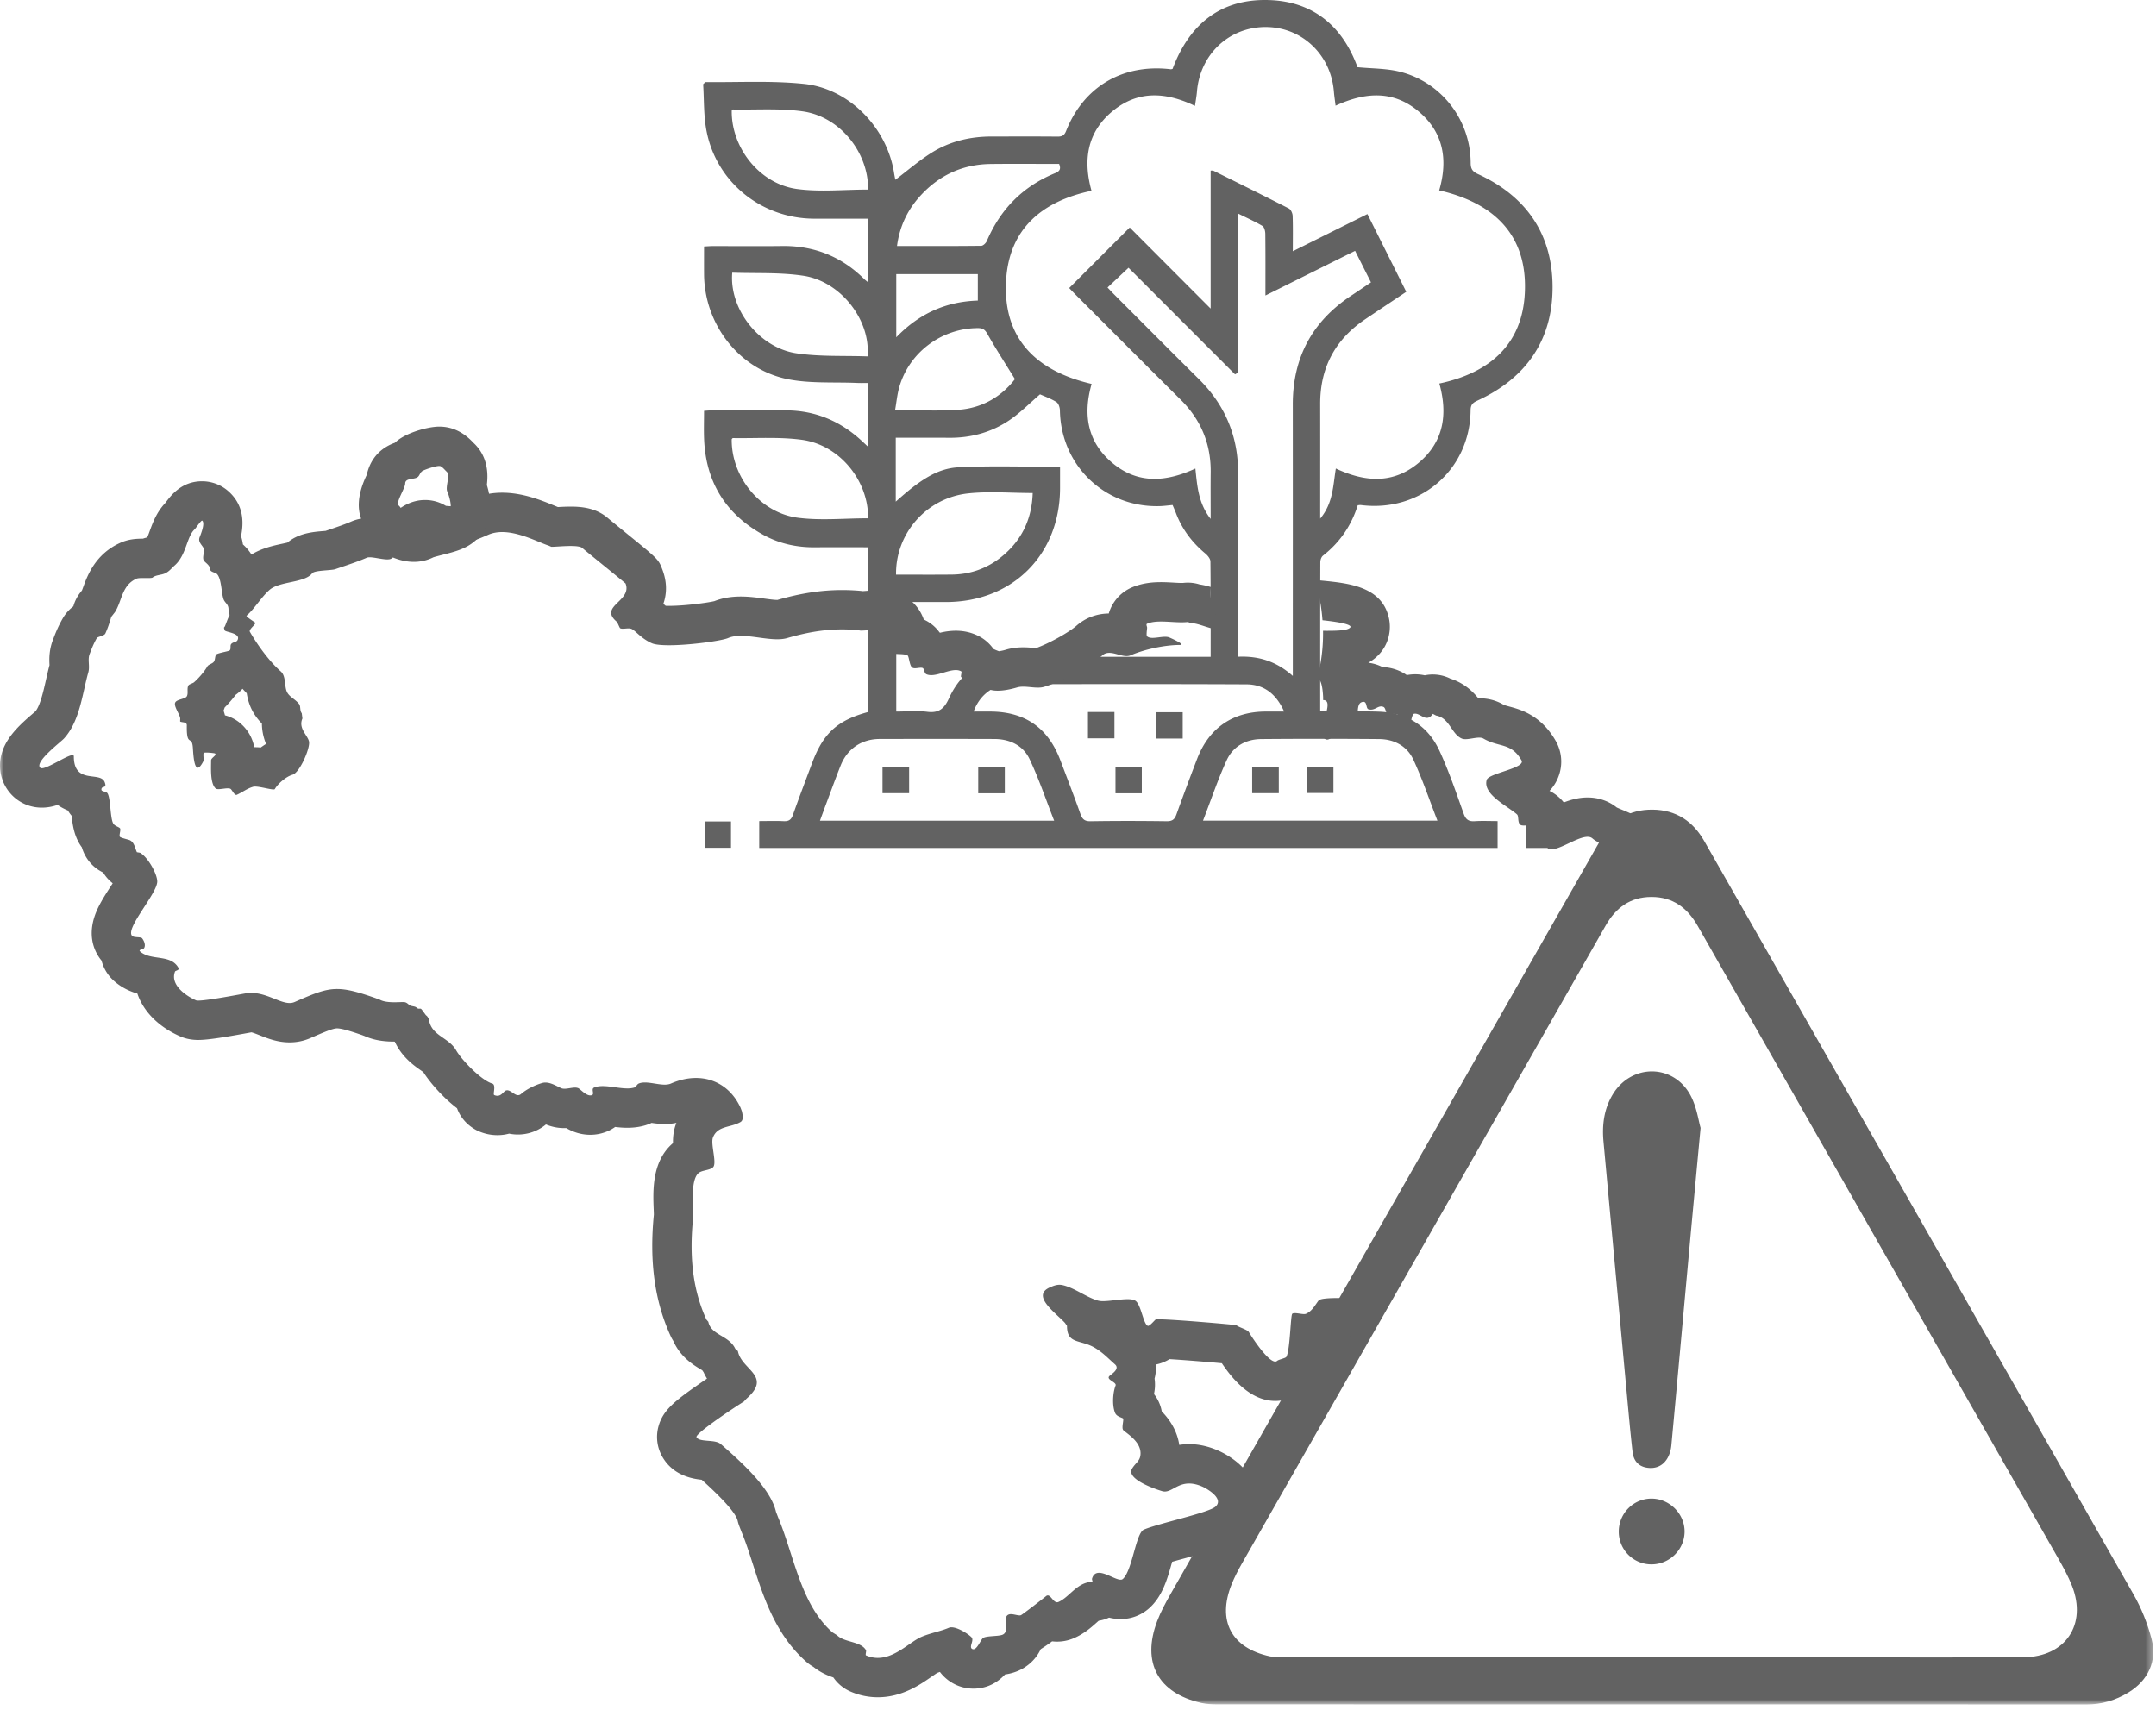 <svg xmlns="http://www.w3.org/2000/svg" xmlns:xlink="http://www.w3.org/1999/xlink" width="300" height="238" viewBox="0 0 300 238">
    <defs>
        <path id="a" d="M0 237.186h299.62V0H0z"/>
    </defs>
    <g fill="none" fill-rule="evenodd">
        <path fill="#626262" d="M136.061 41.826v-3.68h-11.35v8.791c3.174-3.286 6.894-4.974 11.35-5.11zm5.164 10.93c-1.368-2.22-2.657-4.199-3.81-6.253-.345-.615-.638-.845-1.325-.845-5.053 0-9.604 3.383-10.973 8.262-.28.997-.375 2.047-.569 3.148 3.09 0 5.951.154 8.786-.04 3.32-.226 6.007-1.83 7.891-4.272zm-16.41-18.522c3.965 0 7.843.014 11.72-.029.27-.004.658-.382.783-.675 1.897-4.442 5.043-7.62 9.52-9.445.667-.273.798-.625.536-1.274-3.216 0-6.384-.03-9.552.008-3.753.047-6.943 1.468-9.525 4.175-1.904 1.996-3.1 4.361-3.482 7.24zm-4.025-7.853c.077-5.124-3.88-10.142-9.092-10.882-3.187-.452-6.472-.205-9.712-.264-.056 0-.113.096-.168.15-.078 5.168 3.877 10.211 9.092 10.916 3.213.434 6.533.08 9.88.08zm3.893 53.585c2.64 0 5.206.021 7.773-.007 2.538-.028 4.832-.833 6.815-2.409 2.854-2.27 4.308-5.245 4.426-8.943-3.083 0-6.074-.263-9 .056-5.792.633-10.104 5.594-10.014 11.303zm-3.893-7.84c.078-5.194-3.932-10.202-9.21-10.923-3.153-.43-6.396-.19-9.597-.243-.056 0-.112.096-.167.15-.078 5.215 3.934 10.253 9.212 10.94 3.18.412 6.457.075 9.762.075zm-.076-22.532c.46-5.037-3.717-10.432-8.923-11.222-3.252-.494-6.607-.31-9.9-.43-.452 5.04 3.732 10.441 8.923 11.222 3.253.49 6.607.31 9.9.43zm46.684 64.602h32.613c-1.13-2.91-2.084-5.767-3.345-8.48-.875-1.884-2.649-2.85-4.75-2.868a956.454 956.454 0 0 0-16.423 0c-2.149.02-3.926 1.025-4.812 2.964-1.227 2.688-2.172 5.505-3.283 8.384zm-20.718.01c-1.153-2.942-2.122-5.835-3.42-8.572-.912-1.92-2.758-2.79-4.909-2.797-5.316-.016-10.633-.017-15.949-.002-2.518.007-4.504 1.36-5.435 3.704-.73 1.84-1.403 3.703-2.098 5.557-.256.681-.502 1.367-.774 2.11h32.585zm-11.202-15.188h2.244c4.863-.004 8.098 2.224 9.821 6.776.941 2.482 1.904 4.957 2.79 7.46.263.741.58 1.042 1.417 1.03 3.533-.057 7.066-.05 10.598-.003.772.01 1.101-.252 1.351-.955a377.024 377.024 0 0 1 2.862-7.685c1.652-4.334 4.964-6.615 9.576-6.623.805-.002 1.61 0 2.546 0-1.096-2.442-2.795-3.774-5.24-3.785-10.954-.05-21.909-.035-32.863-.01-2.325.006-4.265 1.48-5.102 3.795zm44.413-4.956v-1.717c0-12.024.008-24.048-.003-36.072-.005-6.502 2.696-11.535 8.112-15.122.912-.603 1.815-1.219 2.766-1.858l-2.209-4.387c-4.18 2.081-8.259 4.112-12.477 6.214 0-3.03.015-5.807-.018-8.582-.005-.379-.139-.94-.403-1.1-1.04-.62-2.157-1.11-3.455-1.757v22.215l-.354.198-14.82-14.835-2.92 2.75c.31.325.598.642.902.945 3.927 3.93 7.838 7.875 11.79 11.781 3.69 3.65 5.512 8.023 5.481 13.227-.048 8.015-.013 16.031-.013 24.048v1.38c2.861-.132 5.333.636 7.621 2.672zm-32.389-29.097v2.923c0 9.283-6.6 15.888-15.877 15.89h-6.914v15.24c1.493 0 2.931-.139 4.33.036 1.62.202 2.364-.465 3.007-1.877 1.792-3.933 4.957-5.799 9.284-5.788 8.571.025 17.141.008 25.711.01h1.415c0-4.545.018-8.907-.032-13.268-.004-.375-.379-.83-.704-1.103-1.837-1.53-3.232-3.367-4.086-5.607-.15-.395-.323-.78-.474-1.143-.65.058-1.199.135-1.749.152-7.663.25-13.8-5.644-13.93-13.33-.008-.397-.193-.965-.485-1.149-.76-.477-1.628-.782-2.282-1.078-1.46 1.251-2.744 2.57-4.236 3.582-2.515 1.708-5.367 2.49-8.43 2.464-2.444-.02-4.888-.004-7.41-.004v8.891c3.405-3.043 5.79-4.627 8.741-4.778 4.655-.238 9.33-.063 14.121-.063zm20.958 7.252c0-2.379-.019-4.43.004-6.48.045-3.98-1.368-7.332-4.195-10.136-4.932-4.889-9.827-9.815-14.736-14.727-.298-.297-.58-.608-.757-.792l8.424-8.425c3.636 3.646 7.345 7.363 11.257 11.283V23.741c.21 0 .3-.026.361.004 3.514 1.744 7.032 3.478 10.522 5.268.284.145.514.664.527 1.018.056 1.575.024 3.154.024 4.93l10.38-5.174c1.836 3.673 3.613 7.231 5.405 10.82-1.993 1.332-3.876 2.58-5.747 3.844-4.16 2.813-6.238 6.732-6.229 11.762.01 4.881.002 9.761.002 14.643v1.316c1.797-2.164 1.784-4.57 2.177-6.975 4.072 1.914 7.973 2.17 11.51-.782 3.51-2.93 4.083-6.777 2.89-11.045 7.026-1.489 11.581-5.46 11.9-12.69.351-7.999-4.305-12.437-11.919-14.187 1.256-4.323.58-8.139-2.946-11.054-3.537-2.925-7.442-2.59-11.472-.73-.094-.779-.187-1.362-.234-1.948-.406-5.145-4.443-8.987-9.47-9-5.109-.017-9.168 3.801-9.586 9.003-.049.61-.167 1.212-.274 1.972-4.1-1.967-7.997-2.173-11.526.781-3.505 2.935-4.05 6.79-2.872 11.034-6.899 1.444-11.43 5.312-11.878 12.36-.516 8.155 4.146 12.72 11.893 14.514-1.235 4.347-.564 8.162 2.976 11.07 3.54 2.906 7.442 2.565 11.463.708.264 2.494.411 4.813 2.126 7.014zm-47.655-10.03v-8.893c-.517 0-1.015.018-1.51-.004-3.24-.144-6.562.105-9.706-.529-6.767-1.368-11.564-7.65-11.62-14.557-.01-1.266-.002-2.53-.002-3.907.438-.02.82-.054 1.198-.054 3.216-.004 6.431.03 9.646-.01 4.48-.055 8.296 1.472 11.47 4.627.107.108.232.197.46.386V30.43c-2.505 0-4.993.008-7.482 0-7.249-.028-13.516-5.019-14.93-12.108-.439-2.192-.346-4.49-.488-6.603.223-.202.282-.3.34-.299 4.558.052 9.151-.217 13.667.25 6.346.652 11.594 6.14 12.562 12.426.053.346.13.69.174.923 1.702-1.285 3.31-2.69 5.1-3.802 2.505-1.554 5.322-2.219 8.281-2.218 3.057 0 6.114-.017 9.17.012.633.005.956-.144 1.213-.793 2.45-6.179 7.902-9.37 14.56-8.58.072.007.151-.026.251-.044 2.327-6.222 6.701-9.819 13.474-9.583 6.228.216 10.228 3.761 12.261 9.34 2.004.197 3.968.162 5.814.612 5.835 1.422 9.908 6.711 9.931 12.703.003.835.244 1.205 1.024 1.562 6.701 3.072 10.357 8.34 10.371 15.7.013 7.36-3.636 12.627-10.31 15.751-.642.3-1.087.496-1.095 1.393-.072 8.302-7.007 14.268-15.278 13.21-.112-.015-.23.014-.423.027-.888 2.82-2.486 5.173-4.84 7.013-.227.178-.369.602-.37.912-.02 6.55-.016 13.098-.016 19.647v1.064c.372.027.71.07 1.048.07 2.381.007 4.765-.063 7.144.02 3.866.136 6.793 1.953 8.41 5.453 1.308 2.835 2.313 5.815 3.368 8.76.297.83.71 1.083 1.54 1.028 1.024-.066 2.056-.015 3.171-.015v3.74H105.645v-3.74c1.132 0 2.268-.043 3.397.013.706.036 1.05-.194 1.29-.874.856-2.428 1.78-4.833 2.681-7.245 1.537-4.11 3.487-5.9 7.736-7.062V76.157c-2.436 0-4.88-.018-7.326.005-2.552.024-4.985-.504-7.209-1.732-5.21-2.875-7.99-7.313-8.239-13.282-.055-1.3-.008-2.604-.008-3.977.431-.027.775-.066 1.12-.066 3.453-.004 6.906-.022 10.358.003 4.03.031 7.494 1.498 10.442 4.221.252.232.5.467.918.857z"/>
        <mask id="b" fill="#fff">
            <use xlink:href="#a"/>
        </mask>
        <path fill="#626262" d="M212.342 118h3.665v-3.687h-3.665zM98.048 117.979h3.668v-3.664h-3.668zM155.216 110.389h3.663v-3.666h-3.663zM160.897 102.774h3.674v-3.665h-3.674zM151.386 102.745h3.685v-3.663h-3.685zM136.117 110.395h3.698v-3.677h-3.698zM122.797 110.377h3.705v-3.643h-3.705zM181.881 110.356h3.662v-3.665h-3.662zM174.236 110.38h3.705v-3.648h-3.705zM229.835 230.634h24.046c9.229 0 18.456.037 27.684-.015 5.824-.032 8.867-4.539 6.75-9.933-.538-1.365-1.258-2.665-1.988-3.944-16.69-29.292-33.4-58.572-50.085-87.868-1.451-2.548-3.468-4.062-6.46-4.056-2.925.005-4.938 1.484-6.353 3.969-16.876 29.612-33.767 59.216-50.643 88.827-.52.914-1.008 1.855-1.4 2.828-2.06 5.096-.059 8.885 5.31 10.051.71.155 1.466.135 2.202.136 16.978.007 33.959.005 50.938.005m.016 6.544c-20.112 0-40.222.002-60.333-.009-.79 0-1.602-.026-2.37-.2-6.012-1.362-8.315-5.6-6.14-11.359.493-1.303 1.167-2.549 1.858-3.763 19.917-34.954 39.847-69.9 59.772-104.849 1.621-2.844 4.04-4.364 7.325-4.329 3.226.037 5.587 1.583 7.173 4.367 19.926 34.949 39.865 69.888 59.748 104.86 1.094 1.922 1.938 4.053 2.5 6.192.805 3.059-.503 5.775-3.21 7.427-1.786 1.091-3.723 1.673-5.849 1.671-20.158-.015-40.316-.009-60.474-.008" mask="url(#b)"/>
        <path fill="#626262" d="M236.63 156.956c-.597 6.398-1.109 11.838-1.606 17.277-.822 8.976-1.624 17.952-2.465 26.926-.059.626-.255 1.298-.582 1.828-.647 1.053-1.686 1.457-2.903 1.235-1.164-.212-1.778-1.037-1.905-2.142-.304-2.643-.54-5.293-.786-7.94-1.092-11.765-2.18-23.529-3.265-35.292-.21-2.284.068-4.487 1.252-6.49 2.57-4.344 8.453-4.377 10.85.057.875 1.622 1.125 3.583 1.41 4.541M229.827 217.694a4.547 4.547 0 0 1-4.583-4.513c-.021-2.582 2.06-4.675 4.612-4.64 2.484.035 4.558 2.133 4.547 4.6-.012 2.487-2.073 4.537-4.576 4.553M225.681 112.675a18.686 18.686 0 0 1-.71-.304c-1.143-.915-2.543-1.396-4.07-1.396-1.21 0-2.318.309-3.305.694a5.876 5.876 0 0 0-1.985-1.612 5.956 5.956 0 0 0 1.247-1.998 5.806 5.806 0 0 0-.393-4.969c-2.05-3.585-4.907-4.353-6.442-4.767-.454-.122-.698-.19-.856-.281-.992-.578-2.119-.872-3.349-.872l-.117.001c-.794-.979-2.013-2.142-3.884-2.733a5.453 5.453 0 0 0-3.566-.46 6.31 6.31 0 0 0-1.333-.144c-.392 0-.784.037-1.169.112a5.798 5.798 0 0 0-1.038-.584 6.288 6.288 0 0 0-2.33-.53 5.919 5.919 0 0 0-1.984-.605c2.568-1.438 3.314-4.06 2.88-6.146-.932-4.454-5.569-4.913-9.294-5.282-.33-.032-.664-.062-.996-.092.548 1.84.892 3.716 1.035 5.603 2.513.271 4.765.678 3.56 1.206-.503.22-1.582.264-2.918.264l-.568-.003a24.098 24.098 0 0 1-.783 6.523c.412.23.713.948.797 2.723v.399c1.813 0-1.08 4.248.182 5.353a.557.557 0 0 0 .37.148c1.195 0 2.812-3.991 3.34-3.991.013 0 .026.003.037.008.6.261-.58 3.101.183 3.435a.713.713 0 0 0 .278.069c1.107 0-.209-4.213.91-4.703a.804.804 0 0 1 .311-.078c.523 0 .332.931.694 1.037.124.037.24.051.345.051.578 0 .94-.445 1.418-.445.107 0 .22.021.34.074.307.135.298.886.55.959.067.021.166.026.28.026.182 0 .402-.015.604-.015.311 0 .577.037.577.228 0 .568-1.234 2.038-.824 2.398.04.033.08.048.122.048.36 0 .862-1.091 1.32-1.091.068 0 .137.025.204.084.241.21-.155 1.086 0 1.358.08.139.153.2.223.2.495 0 .754-3.122 1.148-3.236a.735.735 0 0 1 .196-.027c.542 0 1.073.586 1.625.586.271 0 .545-.14.83-.559l.456.239c1.878.329 2.125 2.567 3.565 3.197.148.064.325.088.52.088.583 0 1.323-.215 1.904-.215.228 0 .432.033.592.127 2.193 1.277 3.86.514 5.301 3.035.62 1.085-4.576 1.779-4.843 2.717-.577 2.013 2.83 3.591 4.204 4.793.3.263.052 1.084.456 1.438.114.099.3.122.515.122.178 0 .376-.017.565-.017.43 0 .814.083.84.614l.182.399c0 1.206.122 1.538.325 1.538.248 0 .618-.496 1.033-.496.123 0 .25.043.38.156.215.189-.256.887.09 1.039.12.052.255.075.406.075 1.298 0 3.656-1.737 5.037-1.737.27 0 .501.067.681.224.448.392 1.081.676 1.746.953a99.377 99.377 0 0 1 5.088-3.581c-.976-.646-1.963-1.054-2.735-1.372M33.748 95.847c.189.212.384.42.583.627.117.73.344 1.669.893 2.629a7.426 7.426 0 0 0 1.218 1.578 7.535 7.535 0 0 0 .58 2.84c-.253.156-.5.323-.736.499a8.067 8.067 0 0 0-.8-.041h-.112a5.657 5.657 0 0 0-1.845-3.251 5.282 5.282 0 0 0-2.227-1.184 5.866 5.866 0 0 0-.198-.651c.06-.15.114-.297.16-.442a16.24 16.24 0 0 0 1.529-1.762c.306-.218.636-.494.955-.842m153.94 84.809a48.099 48.099 0 0 0-1.476-.026c-1.332 0-2.53.077-2.742.356-.495.649-.897 1.469-1.737 1.837a.694.694 0 0 1-.274.043c-.367 0-.907-.131-1.283-.131-.157 0-.286.022-.362.088-.243.212-.298 5.076-.822 5.992-.111.193-1.057.363-1.28.558a.387.387 0 0 1-.267.099c-1.086 0-3.4-3.634-3.663-4.093-.205-.358-1.402-.667-1.736-.96-.082-.07-8.821-.83-10.838-.83-.23 0-.371.01-.404.032-.145.095-.785.888-1.053.888a.102.102 0 0 1-.044-.01c-.616-.268-.905-2.787-1.646-3.434-.233-.204-.656-.273-1.17-.273-1.028 0-2.421.273-3.406.273a2.72 2.72 0 0 1-.724-.08c-1.642-.478-3.26-1.79-4.936-2.157a1.921 1.921 0 0 0-.406-.043c-.494 0-.931.188-1.33.363-2.673 1.168.866 3.586 2.102 4.953l.275.399c0 2.596 1.82 1.86 3.838 3.036 1.159.675 1.92 1.519 2.834 2.317.723.633-.42 1.325-.732 1.598-.614.537 1.01.866.822 1.358-.388 1.02-.485 2.722-.09 3.755.184.485.644.6 1.096.799.23.1-.258 1.37.09 1.677.617.538 2.378 1.594 2.378 3.196 0 1.089-.69 1.286-1.188 2.157-.843 1.475 3.417 2.886 4.204 3.115.123.036.242.052.359.052.977 0 1.787-1.121 3.383-1.121.517 0 1.118.118 1.833.43.642.28 3.094 1.69 1.828 2.796-1.005.879-7.98 2.329-9.962 3.196-1.125.492-1.594 5.707-2.925 6.87a.443.443 0 0 1-.302.097c-.703 0-2.045-.96-3.001-.96-.455 0-.824.219-.993.863l.092.4c-2.136 0-3.178 2.108-4.753 2.796a.474.474 0 0 1-.188.04c-.52 0-.86-.95-1.293-.95a.386.386 0 0 0-.255.11c-.192.169-3.252 2.54-3.474 2.637a.492.492 0 0 1-.194.033c-.32 0-.806-.173-1.204-.173a.855.855 0 0 0-.338.06c-.938.41.26 2.323-.822 2.797-.581.254-2.345.132-2.742.479-.32.28-.792 1.548-1.324 1.548a.347.347 0 0 1-.138-.03c-.546-.238.247-1.154-.092-1.598-.255-.335-1.84-1.428-2.825-1.428a.923.923 0 0 0-.373.07c-1.115.486-2.61.74-3.84 1.278-1.56.682-3.592 2.909-6.032 2.909-.53 0-1.078-.105-1.645-.352-.118-.052.075-.59 0-.72-.723-1.263-3.021-1.055-4.021-2.076l-.64-.401c-4.436-3.876-5.343-10.727-7.586-16.056l-.274-.72c-.748-3.266-4.748-6.865-7.677-9.427-.813-.71-2.952-.207-3.382-.96-.29-.504 6.16-4.726 6.58-4.951l.366-.4c3.656-3.195-.714-4.018-1.188-6.63l-.365-.32c-.861-1.88-3.376-1.876-3.748-3.754l-.274-.321c-2.017-4.405-2.367-9.176-1.828-14.3v-.32c0-1.291-.386-4.775.73-5.751.486-.424 1.508-.358 2.012-.8.608-.531-.354-3.224 0-4.153.638-1.672 2.454-1.35 3.839-2.157.507-.296.25-1.186.183-1.518l-.183-.48c-1.204-2.63-3.487-4.132-6.197-4.132-1.108 0-2.285.25-3.492.777-.251.11-.544.15-.86.15-.861 0-1.895-.3-2.758-.3-.315 0-.607.04-.86.15-.265.117-.343.473-.64.56a3.377 3.377 0 0 1-.943.115c-1.077 0-2.348-.323-3.427-.323-.442-.001-.853.054-1.205.208-.441.192.088.88-.274 1.038a.618.618 0 0 1-.25.05c-.646 0-1.393-.888-1.67-1.008a1.13 1.13 0 0 0-.455-.08c-.458 0-1.007.159-1.464.159-.167 0-.322-.021-.456-.08-.581-.253-1.395-.781-2.197-.781a1.64 1.64 0 0 0-.454.062c-1.11.324-2.254.932-2.924 1.519a.638.638 0 0 1-.426.177c-.514 0-.994-.68-1.515-.68a.61.61 0 0 0-.162.023c-.322.094-.597.742-1.203.742a1.1 1.1 0 0 1-.441-.103c-.222-.097.304-1.43-.275-1.598-1.506-.438-4.24-3.257-5.027-4.633-1.004-1.756-3.308-1.994-3.747-4.075.038-.165-.243-.694-.411-.768-.068-.03-.527-.75-.72-.92-.03-.025-.088-.031-.154-.031-.05 0-.106.004-.155.004a.297.297 0 0 1-.102-.012c-.134-.047-.21-.152-.321-.21-.203-.107-.49-.112-.708-.19-.351-.123-.475-.495-.994-.508-.313 0-.77.027-1.258.027-.716 0-1.506-.06-2.032-.348l-.64-.24c-2.427-.848-3.948-1.256-5.325-1.256-1.706 0-3.193.626-5.917 1.817a1.689 1.689 0 0 1-.683.134c-1.407 0-3.198-1.404-5.352-1.404-.267 0-.541.023-.82.07-.984.173-5.265.996-6.54.996-.15 0-.257-.011-.314-.037-1.181-.515-3.664-2.056-2.924-3.994.066-.175.687-.156.457-.56-1.088-1.901-3.801-.924-5.301-2.236-.327-.286.429-.272.548-.48.235-.41.017-.975-.275-1.357-.173-.228-1.097-.082-1.37-.32-1.096-.957 3.473-5.894 3.473-7.59 0-.997-1.222-3.292-2.376-3.994l-.457-.08c-.27-.586-.36-1.394-1.006-1.678-.175-.076-1.28-.32-1.371-.478-.135-.237.21-1.016 0-1.2-.221-.193-.721-.3-.914-.638-.443-.774-.347-3.61-.822-4.234-.183-.24-.823-.192-.823-.48 0-.635.833-.053.457-1.038-.602-1.58-4.296.397-4.296-3.595 0-.116-.07-.166-.19-.166-.734 0-3.386 1.825-4.262 1.825-.09 0-.16-.02-.21-.061-.885-.774 2.84-3.581 3.29-4.074 2.226-2.431 2.57-6.345 3.383-9.188.248-.865-.113-1.78.183-2.556.29-.761.529-1.405 1.006-2.237.116-.204 1.027-.29 1.187-.64.346-.753.627-1.62.823-2.316l.502-.64c.997-1.524.935-3.763 3.017-4.672.17-.075.52-.088.898-.088.225 0 .458.005.666.005.332 0 .602-.013.675-.077.398-.347 1.173-.333 1.69-.56.623-.271.926-.73 1.372-1.118 1.64-1.435 1.683-4.068 2.787-5.032.128-.113.849-1.207 1.029-1.207.009 0 .017.002.023.007.426.374-.223 1.943-.367 2.318-.256.673.395 1.112.549 1.517.188.492-.187 1.147 0 1.638.134.353.886.634.937 1.358.02.297.71.402.89.559.685.598.642 2.72.96 3.556.2.525.686.669.686 1.397 0 .262.18.762.138.839-.251.438-.417 1.006-.64 1.519l-.138.199c.03.068.085.354.138.399.28.246 2.297.378 1.736 1.359-.153.267-.637.215-.868.519-.186.243.05.777-.274.918-.27.118-1.711.356-1.83.56-.17.299-.098.71-.318.999-.19.249-.734.365-.868.598-.415.726-1.202 1.65-1.874 2.238-.172.15-.678.265-.777.439-.258.45.019 1.084-.23 1.518-.22.385-1.344.393-1.598.839-.293.51.686 1.737.686 2.276 0 .039-.026.389 0 .4.367.16.973.012.913.599v.239c0 2.72.735.968.849 2.876.074 1.243.215 2.699.678 2.699.193 0 .439-.248.758-.861.143-.272-.072-1.055.092-1.198.038-.033.168-.046.338-.046.448 0 1.173.089 1.216.126.289.252-.55.6-.55.958 0 1.035-.15 3.225.64 3.915.08.068.219.093.39.093.375 0 .905-.115 1.292-.115.184 0 .334.026.42.102.179.155.483.813.756.813a.155.155 0 0 0 .067-.014c.814-.356 1.378-.855 2.286-1.12a.961.961 0 0 1 .26-.028c.698 0 2.066.4 2.57.4.099 0 .165-.015.185-.051.424-.74 1.545-1.73 2.468-1.997 1.009-.294 2.49-3.735 2.285-4.634-.203-.888-1.511-1.814-.914-3.195l-.091-.72c-.306-.401-.124-.961-.366-1.278-.505-.662-1.272-.947-1.645-1.598-.461-.807-.126-2.266-.914-2.955-1.615-1.412-3.292-3.758-4.295-5.513-.197-.343.945-1.091.73-1.278-.113-.1-1.323-.84-1.188-.96 1.122-.978 2.034-2.574 3.2-3.594 1.397-1.221 4.896-.948 5.94-2.316.317-.415 2.663-.372 3.199-.56 1.486-.52 2.975-.98 4.387-1.597.099-.043.232-.061.392-.061.656 0 1.732.297 2.457.297.27 0 .493-.041.625-.156.506-.443 2.128-1.288 3.015-1.598.505-.177 1.337-1.034 1.63-1.034.068 0 .107.046.107.155 0 .479 2.74.719 3.656.719 1.553 0 4.025-1.08 5.026-1.518.608-.265 1.26-.374 1.928-.374 2.428 0 5.062 1.425 6.48 1.892l.367.16c.529 0 1.685-.114 2.679-.114.73 0 1.373.06 1.616.273.586.512 6.003 4.875 6.033 4.953.938 2.462-3.738 3.124-1.28 5.273.209.182.424.905.548.959a.89.89 0 0 0 .347.055c.24 0 .525-.044.783-.044.156 0 .303.016.424.069.57.249 1.355 1.35 2.833 1.997.455.198 1.326.278 2.384.278 2.95 0 7.352-.62 8.218-.997.514-.225 1.12-.304 1.776-.304 1.596 0 3.485.472 5.069.472.497 0 .962-.047 1.38-.168 2.487-.724 4.949-1.208 7.659-1.208.66 0 1.335.029 2.03.089l.548.08c.63 0 1.964-.16 2.834-.16 1.613 0 .179 1.912.639 2.717.594 1.038 2.152.5 3.016.879.247.107.27 1.354.639 1.677.11.095.258.125.424.125.26 0 .562-.072.814-.072.08 0 .157.007.225.028.27.078.217.733.549.877.204.09.43.126.67.126 1.056 0 2.388-.706 3.418-.706.277 0 .533.052.756.182.129.074-.135.739 0 .799 1.45.634 2.415 1.289 4.02 1.757.325.094.686.133 1.06.133.939 0 1.962-.241 2.688-.453.27-.08.562-.106.864-.106.66 0 1.372.13 2.03.13.299 0 .586-.026.854-.104 2.395-.697 6.293-2.784 8.134-4.393.288-.252.612-.34.953-.34.775 0 1.643.45 2.402.45.2 0 .393-.031.575-.11 1.822-.797 4.666-1.44 6.854-1.44.78 0-.806-.751-1.461-1.037-.17-.074-.377-.1-.603-.1-.545 0-1.203.152-1.74.152-.312 0-.581-.051-.765-.212-.154-.135 0-.99 0-1.198 0-.187-.191-.476 0-.56.548-.24 1.225-.306 1.949-.306.928 0 1.935.11 2.853.11.3 0 .59-.012.864-.043l.457.16c1.093 0 2.665.896 4.017.896.322 0 .632-.051.919-.177.33-.145.37-.277.377-.41l-.028-.026c-2.316-.926-2.694-2.931-2.54-5.31a11.258 11.258 0 0 0-1.575-.364 5.509 5.509 0 0 0-2.242-.211c-.003 0-.073.007-.25.007-.356 0-.731-.024-1.106-.046-.527-.03-1.124-.064-1.746-.064-1.026 0-2.573.08-4.142.766a5.695 5.695 0 0 0-3.143 3.596c-1.686.017-3.235.6-4.484 1.693-1.128.986-3.92 2.516-5.654 3.127l-.221-.023c-.422-.04-.946-.09-1.538-.09-.863 0-1.646.107-2.396.325a6.336 6.336 0 0 1-.992.22 8.01 8.01 0 0 1-.757-.317 5.757 5.757 0 0 0-1.73-1.614c-1.054-.614-2.236-.925-3.513-.925a9.25 9.25 0 0 0-2.18.28 1.376 1.376 0 0 0-.077-.037 5.431 5.431 0 0 0-2.2-1.801 5.944 5.944 0 0 0-1.007-1.82c-1.18-1.466-2.93-2.274-4.93-2.274-.68 0-1.41.056-2.052.106-.175.014-.343.028-.493.038l-.048-.007a7.941 7.941 0 0 0-.31-.036 28.945 28.945 0 0 0-2.51-.11c-2.877 0-5.747.437-9.014 1.376h-.024c-.42 0-1.115-.095-1.788-.186-.99-.135-2.111-.287-3.281-.287-1.377 0-2.586.212-3.686.646-.88.21-4.031.656-6.308.656-.186 0-.336-.003-.458-.008-.105-.085-.22-.186-.324-.28.53-1.54.484-3.136-.14-4.773-.541-1.416-.541-1.416-4.923-4.98-1.007-.82-2.385-1.941-2.63-2.152-1.641-1.435-3.648-1.62-5.213-1.62-.62 0-1.237.032-1.768.062l-.491-.2c-1.743-.717-4.375-1.8-7.267-1.8-1.472 0-2.858.28-4.121.832-1.883.823-2.647 1.015-2.921 1.058-.2-.005-.498-.028-.785-.057a5.509 5.509 0 0 0-2.89-.815c-1.997 0-3.344 1.025-4.073 1.585-.627.259-1.396.622-2.14 1.034a10.173 10.173 0 0 0-1.514-.128c-.928 0-1.798.174-2.585.519-.853.372-1.827.703-2.86 1.054l-.68.232-.277.022c-1.498.123-3.457.284-5.037 1.607-.23.055-.508.115-.721.16-1.225.264-2.811.606-4.281 1.5a6.441 6.441 0 0 0-1.187-1.405 6.298 6.298 0 0 0-.263-1.154c.555-2.655-.047-4.75-1.791-6.274a5.539 5.539 0 0 0-3.627-1.361c-2.851 0-4.324 1.952-5.123 3.028-1.205 1.268-1.74 2.735-2.142 3.838-.102.283-.25.69-.351.903-.02.016-.037.034-.056.05-.173.046-.36.1-.56.169-.953 0-1.985.069-3.078.546-3.536 1.546-4.663 4.639-5.205 6.125-.062.17-.142.389-.201.534l-.225.287a5.449 5.449 0 0 0-.966 1.899l-.01.03a5.587 5.587 0 0 0-1.484 1.694c-.671 1.172-1.025 2.102-1.337 2.922l-.032.082c-.552 1.45-.5 2.753-.461 3.478-.183.686-.338 1.377-.49 2.05-.356 1.579-.795 3.527-1.447 4.364l-.254.219C2.61 100.988.013 103.225 0 106.519a5.88 5.88 0 0 0 2.008 4.454 5.787 5.787 0 0 0 3.813 1.415c.783 0 1.503-.145 2.195-.377.419.287.892.548 1.424.77.152.254.326.502.526.739.135 1.267.33 2.563 1.037 3.798.122.213.252.41.387.592a5.6 5.6 0 0 0 .527 1.246c.665 1.163 1.57 1.84 2.443 2.27.349.577.799 1.08 1.323 1.488l-.208.324c-.65 1.003-1.321 2.039-1.82 3.07-1.77 3.662-.53 6.139.473 7.368a5.712 5.712 0 0 0 1.77 2.86c1.062.927 2.2 1.43 3.217 1.726.818 2.448 2.906 4.624 5.965 5.96.76.333 1.58.495 2.507.495 1.319 0 3.517-.353 6.868-.965l.525-.095c.223.04.795.267 1.18.42 1.097.436 2.46.979 4.139.979 1.008 0 1.975-.2 2.877-.594 1.933-.844 3.148-1.358 3.723-1.358.699 0 2.206.493 3.46.93l.344.129c1.528.698 3.103.785 4.193.785l.043.018c.994 2.153 2.695 3.339 3.605 3.974.114.08.257.179.363.257.85 1.34 2.633 3.456 4.688 5.023.758 2.095 2.52 2.984 2.979 3.185.85.372 1.737.56 2.635.56.562 0 1.106-.071 1.63-.213a6.125 6.125 0 0 0 5.129-1.275 6.596 6.596 0 0 0 2.826.503c.85.494 1.973.933 3.34.933.848 0 1.67-.17 2.444-.508a5.68 5.68 0 0 0 1.016-.58c.519.064 1.095.115 1.697.115.894 0 1.703-.11 2.476-.334.31-.092.612-.206.9-.345.53.079 1.146.154 1.825.154a8.14 8.14 0 0 0 1.627-.16l-.035.09c-.362.95-.458 1.873-.44 2.73l-.058.05c-2.895 2.532-2.732 6.57-2.624 9.243.01.249.02.466.02.634v.04c-.645 6.513.116 12.03 2.326 16.859.107.235.23.462.37.678.998 2.289 2.885 3.416 3.882 4.01l.16.097c.057.088.117.173.178.258.148.322.309.622.479.9-.502.34-.99.675-1.381.949-3.177 2.222-4.74 3.5-5.347 5.617a5.531 5.531 0 0 0 .513 4.308c1.478 2.582 4.104 3.06 5.477 3.2 3.81 3.424 4.834 4.982 4.998 5.688.056.24.132.498.22.729l.276.72c.02.058.045.115.069.173.556 1.322 1.045 2.842 1.563 4.45 1.486 4.618 3.17 9.85 7.466 13.606.22.194.456.368.704.523l.273.17c.935.75 1.93 1.177 2.753 1.455a5.588 5.588 0 0 0 2.34 1.942 9.532 9.532 0 0 0 3.84.812c3.354 0 5.833-1.715 7.472-2.851.273-.188.64-.443.806-.538.103-.042.229-.087.369-.133a5.83 5.83 0 0 0 2.322 1.832 5.772 5.772 0 0 0 2.332.489c2.069 0 3.489-.988 4.41-1.974a7.146 7.146 0 0 0 1.849-.512c.803-.35 2.274-1.21 3.118-3.014a22.059 22.059 0 0 0 1.577-1.078 5.907 5.907 0 0 0 3.073-.461c1.406-.615 2.395-1.5 3.117-2.147.09-.08.193-.173.29-.257a5.472 5.472 0 0 0 1.446-.437c.488.12 1.023.2 1.609.2a5.93 5.93 0 0 0 3.907-1.45c1.896-1.657 2.566-4.043 3.214-6.351.015-.053.03-.111.048-.171.63-.177 1.314-.364 1.87-.514 4.317-1.174 6.287-1.747 7.755-3.03 1.68-1.47 2.487-3.628 2.156-5.774-.584-3.788-4.278-5.676-5.396-6.165-1.348-.59-2.704-.89-4.026-.89-.484 0-.941.042-1.367.11-.311-2.068-1.41-3.606-2.438-4.661a5.379 5.379 0 0 0-1.084-2.416c.12-.548.209-1.307.083-2.156a6.076 6.076 0 0 0 .182-1.956 5.822 5.822 0 0 0 1.905-.748c2.093.126 5.45.402 7.278.572 2.323 3.482 4.816 5.244 7.426 5.244.97 0 1.915-.238 2.757-.685.846-.281 2.508-.918 3.544-2.73.644-1.124.91-2.417 1.096-4.167a8.005 8.005 0 0 0 1.57-1.258c.484.003.986.016 1.462.033a59.627 59.627 0 0 1-.186-5.486" mask="url(#b)"/>
        <path fill="#626262" d="M61.117 59.366h-.001c-1.507.001-4.521.798-6.006 2.096a6.34 6.34 0 0 0-.17.153c-2.733.988-3.615 3.111-3.898 4.44l-.108.228c-1.332 2.88-1.347 5.261-.052 7.1.235.811.724 2.012 1.897 3.038 1.229 1.073 3.116 1.767 4.809 1.767.956 0 1.885-.218 2.71-.634.288-.093.9-.25 1.283-.347 1.748-.446 3.257-.83 4.53-1.945 2.356-2.058 2.443-5.155 1.632-7.773.167-1.325.249-3.899-1.846-5.852l-.006-.005c-.383-.403-1.182-1.242-2.424-1.785a5.84 5.84 0 0 0-2.35-.48m0 5.477c.066 0 .12.007.156.023.329.144.66.576.868.76.56.49-.197 2.124.092 2.755.21.46.805 2.293.275 2.756-.563.492-3.723.971-4.662 1.518a.525.525 0 0 1-.258.055c-.407 0-1.022-.255-1.204-.414-.418-.366-.21-1.343-.914-1.957-.457-.4.914-2.384.914-3.077.029-.818 1.398-.458 1.828-.959.192-.223.24-.49.503-.718.217-.19 1.819-.742 2.402-.742" mask="url(#b)"/>
    </g>
</svg>
